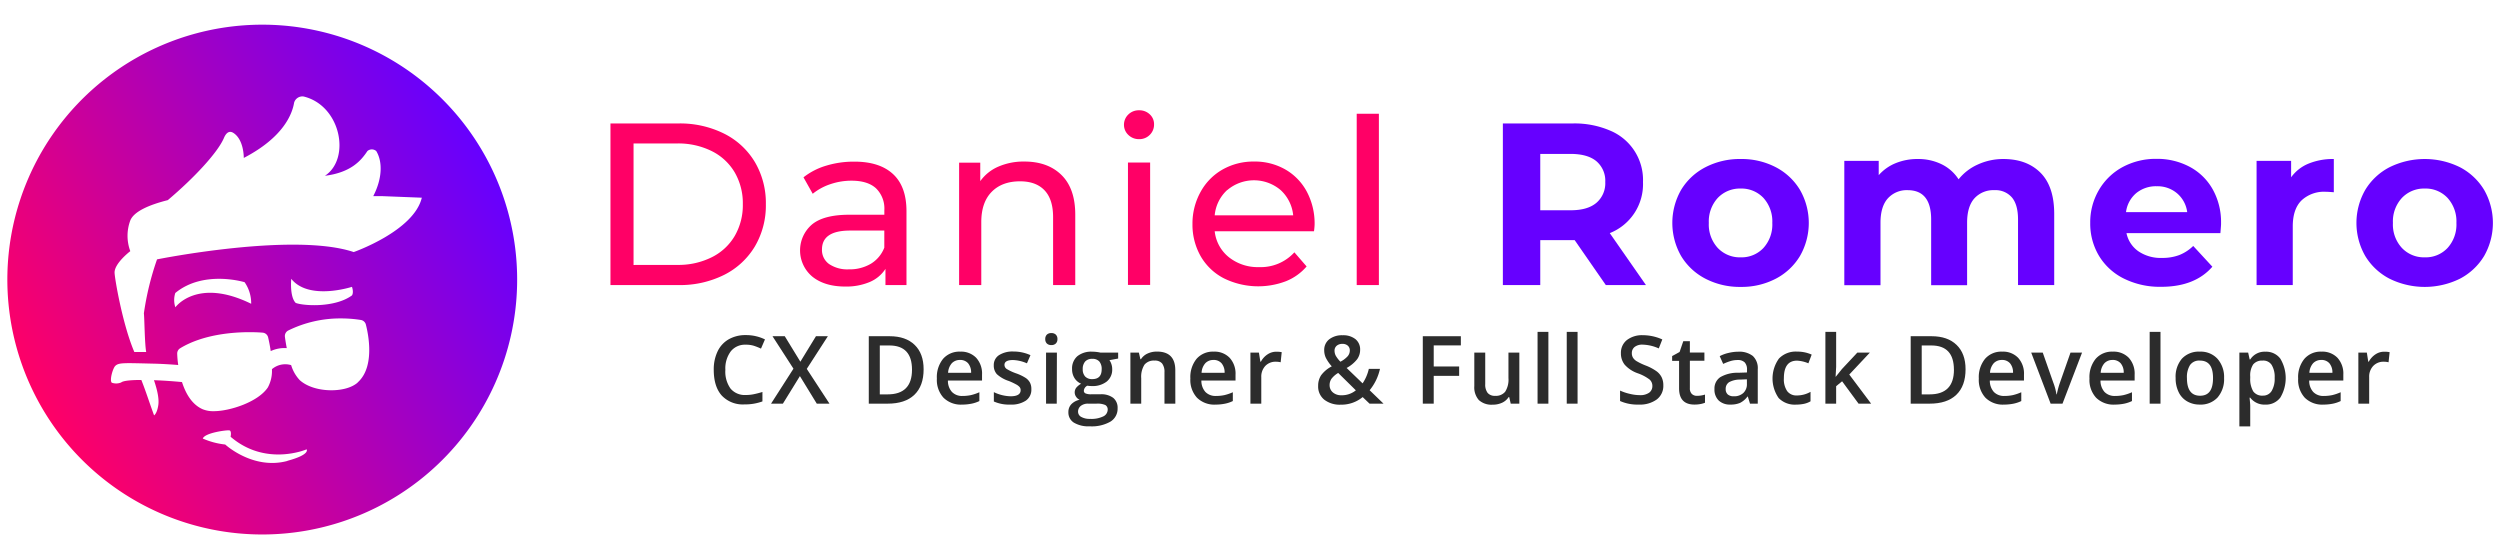 <svg xmlns="http://www.w3.org/2000/svg" xmlns:xlink="http://www.w3.org/1999/xlink" viewBox="0 0 760 170"><defs><style>.cls-1{fill:#f06;}.cls-2{fill:#60f;}.cls-3{fill:#2c2c2c;}.cls-4{fill:url(#Degradado_sin_nombre_12);}</style><linearGradient id="Degradado_sin_nombre_12" x1="12.62" y1="123.75" x2="146.84" y2="46.25" gradientUnits="userSpaceOnUse"><stop offset="0" stop-color="#f06"/><stop offset="1" stop-color="#60f"/></linearGradient></defs><title>logo-daniel-romero</title><g id="Papelería"><path class="cls-1" d="M185.58,37.53h20.71a30,30,0,0,1,13.83,3.09,22.68,22.68,0,0,1,9.37,8.66,24.51,24.51,0,0,1,3.33,12.81,24.51,24.51,0,0,1-3.33,12.81,22.77,22.77,0,0,1-9.37,8.67,30,30,0,0,1-13.83,3.09H185.58Zm20.29,43a22.67,22.67,0,0,0,10.49-2.32,16.61,16.61,0,0,0,7-6.49,18.64,18.64,0,0,0,2.46-9.65,18.67,18.67,0,0,0-2.46-9.65,16.67,16.67,0,0,0-7-6.49,22.8,22.8,0,0,0-10.49-2.32H192.6V80.55Z"/><path class="cls-1" d="M271.46,52.9q4.11,3.78,4.11,11.3V86.66h-6.39V81.74a10.59,10.59,0,0,1-4.81,4,18.37,18.37,0,0,1-7.4,1.37q-6.26,0-10-3a10.38,10.38,0,0,1-.17-15.83q3.57-3,11.37-3h10.67V63.92a8.57,8.57,0,0,0-2.53-6.67c-1.68-1.54-4.16-2.32-7.44-2.32A19.87,19.87,0,0,0,252.4,56a16.88,16.88,0,0,0-5.33,2.91l-2.81-5a20.46,20.46,0,0,1,6.88-3.54,28.76,28.76,0,0,1,8.49-1.23Q267.35,49.11,271.46,52.9Zm-6.7,27.27a9.88,9.88,0,0,0,4.07-4.88v-5.2H258.44q-8.56,0-8.56,5.76a5.21,5.21,0,0,0,2.17,4.42,9.92,9.92,0,0,0,6,1.61A12.61,12.61,0,0,0,264.76,80.17Z"/><path class="cls-1" d="M322.7,53.21q4.17,4.11,4.18,12V86.66h-6.74V66q0-5.4-2.6-8.14c-1.73-1.82-4.21-2.74-7.44-2.74q-5.48,0-8.63,3.2t-3.16,9.16V86.66h-6.74V49.46H298v5.61a13.1,13.1,0,0,1,5.51-4.42,19.22,19.22,0,0,1,7.89-1.54Q318.53,49.11,322.7,53.21Z"/><path class="cls-1" d="M343,41A4.17,4.17,0,0,1,341.69,38,4.29,4.29,0,0,1,343,34.82a4.46,4.46,0,0,1,3.27-1.29,4.54,4.54,0,0,1,3.26,1.23,4,4,0,0,1,1.3,3.05,4.31,4.31,0,0,1-1.3,3.19,4.39,4.39,0,0,1-3.26,1.3A4.52,4.52,0,0,1,343,41Zm-.1,8.42h6.74v37.2h-6.74Z"/><path class="cls-1" d="M399.45,70.3H369.27a11.67,11.67,0,0,0,4.32,7.9,14.07,14.07,0,0,0,9.16,3,13.8,13.8,0,0,0,10.74-4.49L397.21,81a16.16,16.16,0,0,1-6.29,4.49,23.64,23.64,0,0,1-18.84-.87A17.22,17.22,0,0,1,365,77.88a19.4,19.4,0,0,1-2.49-9.82A19.79,19.79,0,0,1,365,58.3a17.37,17.37,0,0,1,6.67-6.77,19,19,0,0,1,9.58-2.42,18.63,18.63,0,0,1,9.51,2.42,17,17,0,0,1,6.53,6.77,20.62,20.62,0,0,1,2.35,10A17.65,17.65,0,0,1,399.45,70.3ZM373.1,57.74a11.86,11.86,0,0,0-3.83,7.72h23.86a11.94,11.94,0,0,0-3.82-7.68,12.54,12.54,0,0,0-16.21,0Z"/><path class="cls-1" d="M412.44,34.58h6.74V86.66h-6.74Z"/><path class="cls-2" d="M488.17,86.66,478.7,73H468.24V86.66H456.87V37.53h21.26a27.31,27.31,0,0,1,11.34,2.17,16.24,16.24,0,0,1,10,15.65,16,16,0,0,1-10.1,15.52l11,15.79ZM485.29,49q-2.66-2.2-7.79-2.21h-9.26V63.92h9.26q5.13,0,7.79-2.25A7.8,7.8,0,0,0,488,55.35,7.78,7.78,0,0,0,485.29,49Z"/><path class="cls-2" d="M518.46,84.73a18.53,18.53,0,0,1-7.41-6.92,20.26,20.26,0,0,1,0-20.07,18.51,18.51,0,0,1,7.41-6.91,22.67,22.67,0,0,1,10.7-2.49,22.43,22.43,0,0,1,10.67,2.49,18.53,18.53,0,0,1,7.37,6.91,20.19,20.19,0,0,1,0,20.07,18.55,18.55,0,0,1-7.37,6.92,22.43,22.43,0,0,1-10.67,2.49A22.67,22.67,0,0,1,518.46,84.73Zm17.62-9.34a10.58,10.58,0,0,0,2.7-7.61,10.62,10.62,0,0,0-2.7-7.62,9.16,9.16,0,0,0-6.92-2.84,9.27,9.27,0,0,0-6.95,2.84,10.56,10.56,0,0,0-2.73,7.62,10.51,10.51,0,0,0,2.73,7.61,9.23,9.23,0,0,0,6.95,2.84A9.12,9.12,0,0,0,536.08,75.39Z"/><path class="cls-2" d="M620.31,52.51q4.17,4.18,4.17,12.53V86.66h-11V66.72q0-4.48-1.86-6.7a6.56,6.56,0,0,0-5.3-2.21,7.79,7.79,0,0,0-6.1,2.49Q598,62.79,598,67.71v19H587.07V66.72q0-8.91-7.16-8.91a7.73,7.73,0,0,0-6,2.49q-2.24,2.49-2.24,7.41v19h-11V48.9h10.46v4.35a13.74,13.74,0,0,1,5.16-3.65,17.38,17.38,0,0,1,6.7-1.26,16.12,16.12,0,0,1,7.23,1.58,12.78,12.78,0,0,1,5.19,4.59A15.64,15.64,0,0,1,601.28,50,18.46,18.46,0,0,1,609,48.34Q616.14,48.34,620.31,52.51Z"/><path class="cls-2" d="M675,70.87H646.45a8.91,8.91,0,0,0,3.65,5.54,12.08,12.08,0,0,0,7.16,2,14.59,14.59,0,0,0,5.23-.87,12.81,12.81,0,0,0,4.25-2.77l5.82,6.31q-5.32,6.11-15.58,6.11a24.64,24.64,0,0,1-11.3-2.49,18.24,18.24,0,0,1-7.58-6.92,19,19,0,0,1-2.67-10,19.32,19.32,0,0,1,2.63-10,18.51,18.51,0,0,1,7.23-7,21.28,21.28,0,0,1,10.29-2.49,21,21,0,0,1,10,2.38,17.37,17.37,0,0,1,7.06,6.85,20.37,20.37,0,0,1,2.56,10.35C675.23,68.06,675.16,69,675,70.87ZM649.4,58.72a9,9,0,0,0-3.09,5.76h18.6a9,9,0,0,0-3.09-5.72,9.2,9.2,0,0,0-6.17-2.14A9.45,9.45,0,0,0,649.4,58.72Z"/><path class="cls-2" d="M701.8,49.74a19.56,19.56,0,0,1,7.68-1.4v10.1c-1.21-.09-2-.14-2.45-.14a10,10,0,0,0-7.37,2.63Q697,63.57,697,68.83V86.66H686V48.9H696.5v5A12.2,12.2,0,0,1,701.8,49.74Z"/><path class="cls-2" d="M726.43,84.73a18.57,18.57,0,0,1-7.4-6.92,20.19,20.19,0,0,1,0-20.07,18.55,18.55,0,0,1,7.4-6.91,24.19,24.19,0,0,1,21.38,0,18.6,18.6,0,0,1,7.37,6.91,20.26,20.26,0,0,1,0,20.07,18.62,18.62,0,0,1-7.37,6.92,24.19,24.19,0,0,1-21.38,0Zm17.62-9.34a10.58,10.58,0,0,0,2.7-7.61,10.62,10.62,0,0,0-2.7-7.62,9.12,9.12,0,0,0-6.91-2.84,9.24,9.24,0,0,0-6.95,2.84,10.52,10.52,0,0,0-2.74,7.62,10.48,10.48,0,0,0,2.74,7.61,9.2,9.2,0,0,0,6.95,2.84A9.09,9.09,0,0,0,744.05,75.39Z"/><path class="cls-3" d="M226.71,104.79a5.51,5.51,0,0,0-4.54,2,8.7,8.7,0,0,0-1.66,5.65,8.83,8.83,0,0,0,1.59,5.71,5.64,5.64,0,0,0,4.61,1.93,11.74,11.74,0,0,0,2.53-.26c.81-.17,1.66-.39,2.54-.66v2.87a15.38,15.38,0,0,1-5.47.91,8.77,8.77,0,0,1-6.92-2.72q-2.41-2.73-2.41-7.81a12.6,12.6,0,0,1,1.17-5.59,8.35,8.35,0,0,1,3.39-3.68,10.22,10.22,0,0,1,5.2-1.27,13.07,13.07,0,0,1,5.81,1.31l-1.21,2.8a17.83,17.83,0,0,0-2.19-.87A7.93,7.93,0,0,0,226.71,104.79Z"/><path class="cls-3" d="M252.16,122.71H248.3l-5.13-8.38L238,122.71H234.4l6.81-10.63-6.37-9.87h3.73l4.74,7.75,4.74-7.75h3.62l-6.41,9.93Z"/><path class="cls-3" d="M280.78,112.26q0,5.08-2.82,7.77c-1.88,1.79-4.58,2.68-8.12,2.68h-5.73v-20.5h6.34q4.89,0,7.61,2.64C279.87,106.6,280.78,109.08,280.78,112.26Zm-3.53.12q0-7.36-6.89-7.36h-2.9v14.87h2.38Q277.25,119.89,277.25,112.38Z"/><path class="cls-3" d="M292.47,123a7.5,7.5,0,0,1-5.66-2.11,8,8,0,0,1-2-5.81,8.8,8.8,0,0,1,1.89-6,6.56,6.56,0,0,1,5.21-2.18,6.37,6.37,0,0,1,4.85,1.87,7.1,7.1,0,0,1,1.78,5.13v1.78H288.17a5,5,0,0,0,1.22,3.47,4.23,4.23,0,0,0,3.24,1.22,12.1,12.1,0,0,0,2.55-.26,14,14,0,0,0,2.55-.87v2.68a9.85,9.85,0,0,1-2.44.81A14.83,14.83,0,0,1,292.47,123Zm-.6-13.57a3.32,3.32,0,0,0-2.52,1,4.76,4.76,0,0,0-1.13,2.91h7a4.35,4.35,0,0,0-.92-2.91A3.18,3.18,0,0,0,291.87,109.42Z"/><path class="cls-3" d="M313.53,118.29a4,4,0,0,1-1.66,3.49,7.9,7.9,0,0,1-4.74,1.21,11.19,11.19,0,0,1-5-.94v-2.84a12.26,12.26,0,0,0,5.09,1.26c2,0,3.05-.61,3.05-1.84a1.43,1.43,0,0,0-.34-1,3.87,3.87,0,0,0-1.11-.81,19.9,19.9,0,0,0-2.14-1,9.91,9.91,0,0,1-3.63-2.07,3.85,3.85,0,0,1-.94-2.7,3.54,3.54,0,0,1,1.6-3.09,7.66,7.66,0,0,1,4.37-1.1,12.4,12.4,0,0,1,5.18,1.11l-1.07,2.48a11.49,11.49,0,0,0-4.22-1c-1.74,0-2.61.49-2.61,1.48a1.51,1.51,0,0,0,.68,1.24,15.33,15.33,0,0,0,3,1.38,13.89,13.89,0,0,1,2.79,1.36,4,4,0,0,1,1.29,1.43A4.12,4.12,0,0,1,313.53,118.29Z"/><path class="cls-3" d="M317.76,103.09a1.83,1.83,0,0,1,.48-1.36,1.86,1.86,0,0,1,1.38-.47,1.82,1.82,0,0,1,1.35.47,1.8,1.8,0,0,1,.49,1.36,1.77,1.77,0,0,1-.49,1.33,1.83,1.83,0,0,1-1.35.48,1.87,1.87,0,0,1-1.38-.48A1.81,1.81,0,0,1,317.76,103.09Zm3.49,19.62H318V107.2h3.3Z"/><path class="cls-3" d="M339.92,107.2V109l-2.65.49a4.41,4.41,0,0,1,.6,1.21,4.73,4.73,0,0,1,.24,1.51,4.63,4.63,0,0,1-1.65,3.77,6.93,6.93,0,0,1-4.56,1.38,7.84,7.84,0,0,1-1.35-.11,1.85,1.85,0,0,0-1.06,1.54.85.85,0,0,0,.49.8,4.3,4.3,0,0,0,1.83.27h2.71a6,6,0,0,1,3.9,1.09,3.84,3.84,0,0,1,1.33,3.16,4.58,4.58,0,0,1-2.17,4.06,11.4,11.4,0,0,1-6.28,1.43,8.64,8.64,0,0,1-4.84-1.12,3.61,3.61,0,0,1-1.67-3.2,3.41,3.41,0,0,1,.9-2.4,4.87,4.87,0,0,1,2.53-1.35,2.43,2.43,0,0,1-1.08-.91,2.33,2.33,0,0,1,.06-2.78,5.43,5.43,0,0,1,1.46-1.19,4.39,4.39,0,0,1-2-1.69,5,5,0,0,1-.75-2.75,4.92,4.92,0,0,1,1.59-3.91,6.7,6.7,0,0,1,4.54-1.39,11.14,11.14,0,0,1,1.38.09,9.66,9.66,0,0,1,1.09.19Zm-12.19,17.93a1.79,1.79,0,0,0,1,1.63,5.21,5.21,0,0,0,2.7.58,8.24,8.24,0,0,0,4-.77,2.32,2.32,0,0,0,1.31-2,1.55,1.55,0,0,0-.72-1.44,5.89,5.89,0,0,0-2.68-.42h-2.5a3.5,3.5,0,0,0-2.25.66A2.2,2.2,0,0,0,327.73,125.13Zm1.42-12.91a3.15,3.15,0,0,0,.75,2.25,2.85,2.85,0,0,0,2.15.78c1.91,0,2.86-1,2.86-3a3.5,3.5,0,0,0-.7-2.34,2.7,2.7,0,0,0-2.16-.82,2.77,2.77,0,0,0-2.16.81A3.4,3.4,0,0,0,329.15,112.22Z"/><path class="cls-3" d="M357.3,122.71H354v-9.53a4.18,4.18,0,0,0-.72-2.68,2.78,2.78,0,0,0-2.29-.88,3.67,3.67,0,0,0-3.06,1.23,6.84,6.84,0,0,0-1,4.14v7.72h-3.29V107.2h2.58l.46,2h.17a4.66,4.66,0,0,1,2-1.72,6.69,6.69,0,0,1,2.86-.6q5.58,0,5.58,5.68Z"/><path class="cls-3" d="M369.53,123a7.48,7.48,0,0,1-5.66-2.11,8,8,0,0,1-2-5.81,8.8,8.8,0,0,1,1.89-6,6.54,6.54,0,0,1,5.2-2.18,6.35,6.35,0,0,1,4.85,1.87,7.1,7.1,0,0,1,1.79,5.13v1.78H365.22a5.08,5.08,0,0,0,1.22,3.47,4.26,4.26,0,0,0,3.24,1.22,12.13,12.13,0,0,0,2.56-.26,13.93,13.93,0,0,0,2.54-.87v2.68a9.72,9.72,0,0,1-2.44.81A14.8,14.8,0,0,1,369.53,123Zm-.61-13.57a3.31,3.31,0,0,0-2.51,1,4.7,4.7,0,0,0-1.13,2.91h7a4.3,4.3,0,0,0-.93-2.91A3.17,3.17,0,0,0,368.92,109.42Z"/><path class="cls-3" d="M388,106.92a8.2,8.2,0,0,1,1.64.14l-.32,3.07a6.41,6.41,0,0,0-1.46-.17,4.27,4.27,0,0,0-3.21,1.29,4.72,4.72,0,0,0-1.22,3.36v8.1h-3.3V107.2h2.58l.44,2.74h.17a6,6,0,0,1,2-2.2A4.74,4.74,0,0,1,388,106.92Z"/><path class="cls-3" d="M400.72,117.29a5.7,5.7,0,0,1,.9-3.21,9.39,9.39,0,0,1,3.24-2.71,12,12,0,0,1-1.82-2.63,5.41,5.41,0,0,1-.48-2.22,4.09,4.09,0,0,1,1.52-3.37,6.31,6.31,0,0,1,4.09-1.23,5.92,5.92,0,0,1,3.9,1.19,4,4,0,0,1,1.41,3.24,4.83,4.83,0,0,1-.94,2.9,10.36,10.36,0,0,1-3.17,2.61l4.86,4.68a12.94,12.94,0,0,0,1.89-4.4h3.39a15.39,15.39,0,0,1-3.14,6.49l4.22,4.08h-4.25l-2.09-2a10.09,10.09,0,0,1-6.63,2.31,7.66,7.66,0,0,1-5.06-1.53A5.11,5.11,0,0,1,400.72,117.29Zm7.07,2.87a6.7,6.7,0,0,0,4.39-1.5l-5.37-5.29a7.18,7.18,0,0,0-2.05,1.79,3.37,3.37,0,0,0-.56,1.9,2.85,2.85,0,0,0,1,2.24A3.83,3.83,0,0,0,407.79,120.16Zm-2.09-13.53a3.25,3.25,0,0,0,.47,1.67,9.35,9.35,0,0,0,1.31,1.66,7.71,7.71,0,0,0,2.22-1.67,2.66,2.66,0,0,0,.64-1.75,1.87,1.87,0,0,0-.61-1.46,2.37,2.37,0,0,0-1.62-.54,2.59,2.59,0,0,0-1.76.57A1.92,1.92,0,0,0,405.7,106.63Z"/><path class="cls-3" d="M435.85,122.71h-3.32v-20.5H444.1V105h-8.25v6.41h7.73v2.85h-7.73Z"/><path class="cls-3" d="M459.26,122.71l-.46-2h-.17a4.71,4.71,0,0,1-1.95,1.7,6.57,6.57,0,0,1-2.9.61,5.68,5.68,0,0,1-4.21-1.4,5.83,5.83,0,0,1-1.38-4.25V107.2h3.32v9.57a4.15,4.15,0,0,0,.73,2.67,2.78,2.78,0,0,0,2.28.89,3.62,3.62,0,0,0,3.05-1.24,6.83,6.83,0,0,0,1-4.16V107.2h3.31v15.51Z"/><path class="cls-3" d="M470.71,122.71h-3.29V100.89h3.29Z"/><path class="cls-3" d="M479.58,122.71h-3.29V100.89h3.29Z"/><path class="cls-3" d="M505.65,117.14a5.16,5.16,0,0,1-2,4.3,8.67,8.67,0,0,1-5.46,1.55,13,13,0,0,1-5.69-1.08v-3.17a15.21,15.21,0,0,0,3,1,12.76,12.76,0,0,0,2.94.38,4.63,4.63,0,0,0,2.93-.76,2.44,2.44,0,0,0,.95-2,2.54,2.54,0,0,0-.87-2,13.11,13.11,0,0,0-3.59-1.89,9.48,9.48,0,0,1-3.95-2.6,5.46,5.46,0,0,1-1.15-3.5,4.9,4.9,0,0,1,1.82-4,7.56,7.56,0,0,1,4.89-1.47,14.41,14.41,0,0,1,5.87,1.29l-1.07,2.73a12.73,12.73,0,0,0-4.88-1.15,3.75,3.75,0,0,0-2.47.71,2.32,2.32,0,0,0-.84,1.87,2.6,2.6,0,0,0,.34,1.37,3.32,3.32,0,0,0,1.1,1.07,18.5,18.5,0,0,0,2.78,1.33,14.85,14.85,0,0,1,3.31,1.76,5.07,5.07,0,0,1,1.54,1.83A5.52,5.52,0,0,1,505.65,117.14Z"/><path class="cls-3" d="M515.91,120.33a8,8,0,0,0,2.41-.38v2.48a6.64,6.64,0,0,1-1.4.4,9.61,9.61,0,0,1-1.79.16c-3.12,0-4.69-1.64-4.69-4.93V109.7h-2.11v-1.46L510.6,107l1.12-3.28h2v3.45h4.42v2.5h-4.42V118a2.31,2.31,0,0,0,.6,1.76A2.17,2.17,0,0,0,515.91,120.33Z"/><path class="cls-3" d="M532,122.71l-.66-2.16h-.11a6.29,6.29,0,0,1-2.26,1.93,7.16,7.16,0,0,1-2.91.51,4.93,4.93,0,0,1-3.57-1.23,4.6,4.6,0,0,1-1.29-3.49,4.11,4.11,0,0,1,1.78-3.62,10.28,10.28,0,0,1,5.43-1.33l2.68-.09v-.83a3.14,3.14,0,0,0-.69-2.22,2.87,2.87,0,0,0-2.16-.73,7.25,7.25,0,0,0-2.28.35,16.81,16.81,0,0,0-2.11.83l-1.06-2.36a11,11,0,0,1,2.76-1,12.64,12.64,0,0,1,2.83-.35,6.7,6.7,0,0,1,4.47,1.29,5.06,5.06,0,0,1,1.51,4.05v10.45Zm-4.91-2.24a4.06,4.06,0,0,0,2.88-1,3.62,3.62,0,0,0,1.09-2.81v-1.35l-2,.08a6.92,6.92,0,0,0-3.39.78,2.37,2.37,0,0,0-1.06,2.12,2.08,2.08,0,0,0,.62,1.61A2.64,2.64,0,0,0,527.08,120.47Z"/><path class="cls-3" d="M546.06,123a6.8,6.8,0,0,1-5.35-2A10.4,10.4,0,0,1,540.8,109a7.07,7.07,0,0,1,5.53-2.11,10.49,10.49,0,0,1,4.42.91l-1,2.65a10,10,0,0,0-3.45-.81q-4,0-4,5.34a6.38,6.38,0,0,0,1,3.92,3.47,3.47,0,0,0,2.94,1.32,8.41,8.41,0,0,0,4.16-1.1V122a6.53,6.53,0,0,1-1.88.74A11.36,11.36,0,0,1,546.06,123Z"/><path class="cls-3" d="M558.08,114.52l1.86-2.32,4.68-5h3.81l-6.25,6.66,6.64,8.85H565l-5-6.8-1.81,1.49v5.31h-3.27V100.89h3.27v10.65l-.17,3Z"/><path class="cls-3" d="M597.53,112.26q0,5.08-2.82,7.77t-8.12,2.68h-5.74v-20.5h6.34q4.89,0,7.61,2.64C596.62,106.6,597.53,109.08,597.53,112.26Zm-3.54.12q0-7.36-6.88-7.36H584.2v14.87h2.39Q594,119.89,594,112.38Z"/><path class="cls-3" d="M609.21,123a7.47,7.47,0,0,1-5.65-2.11,8,8,0,0,1-2-5.81,8.8,8.8,0,0,1,1.9-6,6.53,6.53,0,0,1,5.2-2.18,6.35,6.35,0,0,1,4.85,1.87,7.1,7.1,0,0,1,1.78,5.13v1.78H604.91a5.08,5.08,0,0,0,1.22,3.47,4.26,4.26,0,0,0,3.24,1.22,12.2,12.2,0,0,0,2.56-.26,13.93,13.93,0,0,0,2.54-.87v2.68a9.72,9.72,0,0,1-2.44.81A14.83,14.83,0,0,1,609.21,123Zm-.6-13.57a3.32,3.32,0,0,0-2.52,1,4.82,4.82,0,0,0-1.13,2.91h7a4.24,4.24,0,0,0-.92-2.91A3.17,3.17,0,0,0,608.61,109.42Z"/><path class="cls-3" d="M623.39,122.71l-5.9-15.51H621l3.16,9a17.83,17.83,0,0,1,1,3.67h.11a25.64,25.64,0,0,1,1-3.67l3.16-9h3.51L627,122.71Z"/><path class="cls-3" d="M642.86,123a7.5,7.5,0,0,1-5.66-2.11,8,8,0,0,1-2-5.81,8.8,8.8,0,0,1,1.89-6,6.54,6.54,0,0,1,5.2-2.18,6.39,6.39,0,0,1,4.86,1.87,7.14,7.14,0,0,1,1.78,5.13v1.78H638.55a5.13,5.13,0,0,0,1.22,3.47,4.26,4.26,0,0,0,3.24,1.22,12.13,12.13,0,0,0,2.56-.26,14.27,14.27,0,0,0,2.55-.87v2.68a10,10,0,0,1-2.44.81A15,15,0,0,1,642.86,123Zm-.61-13.57a3.31,3.31,0,0,0-2.51,1,4.76,4.76,0,0,0-1.13,2.91h7a4.3,4.3,0,0,0-.93-2.91A3.17,3.17,0,0,0,642.25,109.42Z"/><path class="cls-3" d="M656.79,122.71H653.5V100.89h3.29Z"/><path class="cls-3" d="M676.12,114.93a8.46,8.46,0,0,1-2,5.93,7,7,0,0,1-5.42,2.13,7.43,7.43,0,0,1-3.85-1,6.38,6.38,0,0,1-2.56-2.82,9.54,9.54,0,0,1-.9-4.26,8.41,8.41,0,0,1,1.93-5.89,7,7,0,0,1,5.46-2.12,6.86,6.86,0,0,1,5.33,2.17A8.35,8.35,0,0,1,676.12,114.93Zm-11.29,0c0,3.58,1.33,5.37,4,5.37s3.93-1.79,3.93-5.37-1.32-5.31-4-5.31a3.35,3.35,0,0,0-3,1.37A6.91,6.91,0,0,0,664.83,114.93Z"/><path class="cls-3" d="M688.64,123a5.43,5.43,0,0,1-4.57-2.11h-.2c.13,1.3.2,2.1.2,2.38v6.35h-3.3V107.2h2.67c.07.29.23,1,.46,2.08h.17a5.16,5.16,0,0,1,4.62-2.36,5.38,5.38,0,0,1,4.53,2.11,11.52,11.52,0,0,1,0,11.83A5.44,5.44,0,0,1,688.64,123Zm-.8-13.37a3.42,3.42,0,0,0-2.87,1.15,6,6,0,0,0-.9,3.67v.49A7.33,7.33,0,0,0,685,119a3.34,3.34,0,0,0,2.94,1.27,3,3,0,0,0,2.63-1.4,7.24,7.24,0,0,0,.93-4,7,7,0,0,0-.92-3.94A3,3,0,0,0,687.84,109.62Z"/><path class="cls-3" d="M706.3,123a7.5,7.5,0,0,1-5.66-2.11,8,8,0,0,1-2-5.81,8.75,8.75,0,0,1,1.9-6,6.53,6.53,0,0,1,5.2-2.18,6.37,6.37,0,0,1,4.85,1.87,7.1,7.1,0,0,1,1.78,5.13v1.78H702a5,5,0,0,0,1.22,3.47,4.23,4.23,0,0,0,3.24,1.22,12.2,12.2,0,0,0,2.56-.26,14.19,14.19,0,0,0,2.54-.87v2.68a9.85,9.85,0,0,1-2.44.81A14.83,14.83,0,0,1,706.3,123Zm-.6-13.57a3.32,3.32,0,0,0-2.52,1,4.76,4.76,0,0,0-1.13,2.91h7a4.29,4.29,0,0,0-.92-2.91A3.17,3.17,0,0,0,705.7,109.42Z"/><path class="cls-3" d="M724.81,106.92a8.2,8.2,0,0,1,1.64.14l-.33,3.07a6.26,6.26,0,0,0-1.45-.17,4.27,4.27,0,0,0-3.21,1.29,4.68,4.68,0,0,0-1.23,3.36v8.1h-3.29V107.2h2.58l.43,2.74h.17a6.13,6.13,0,0,1,2-2.2A4.69,4.69,0,0,1,724.81,106.92Z"/><path class="cls-4" d="M148.93,50.13A77.49,77.49,0,1,0,114.6,154.19,77.49,77.49,0,0,0,148.93,50.13Zm-61.57,90c-10.46,2.81-18.9-5-18.9-5a22.81,22.81,0,0,1-6.81-1.81c.61-1.76,7.27-2.62,8.06-2.49s.39,1.94.39,1.94c10.71,9.21,23.11,3.83,23.11,3.83S94.48,138.18,87.36,140.09Zm21.37-23.83c-1.69,1.49-4.61,2.34-8,2.34h0c-3.9,0-7.49-1.15-9.61-3.08A11.47,11.47,0,0,1,88.51,111a6.22,6.22,0,0,0-5.84,1.23,10.53,10.53,0,0,1-1.25,5.56C78.44,122.23,69.84,125,65,125a8.4,8.4,0,0,1-3.41-.6c-3.29-1.45-5.18-4.87-6.26-8.25-2.89-.28-5.84-.48-8.52-.57,1.09,3.21,1.59,5.78,1.31,7.62-.4,2.59-1.28,3.07-1.28,3.07-1.63-4.45-2.35-6.91-3.87-10.76-3.2,0-5.54.24-6.12.75a3.9,3.9,0,0,1-2.87.08c-.74-.73.32-4.36,1.05-5.09,1.06-1.06,2.68-.91,11.71-.7,2.94.07,5.71.27,7.44.41a30.15,30.15,0,0,1-.31-3.46,1.87,1.87,0,0,1,.9-1.63c7-4.26,16.19-4.89,21.09-4.89,2.37,0,3.9.14,4,.15a1.87,1.87,0,0,1,1.65,1.43c.15.65.51,2.23.79,4.17a9.93,9.93,0,0,1,4.88-.9c-.32-1.61-.5-2.91-.57-3.47a1.89,1.89,0,0,1,1-1.88A35.8,35.8,0,0,1,103.7,96.8a38.54,38.54,0,0,1,6,.47,1.89,1.89,0,0,1,1.51,1.34C111.32,99.11,114.67,111,108.73,116.26ZM53.29,89.07c8.62-7.11,21.07-3.28,21.07-3.28a11.2,11.2,0,0,1,2,6.56c-16.49-8.1-23.05,1.07-23.05,1.07A6.94,6.94,0,0,1,53.29,89.07Zm35.25-4.31C93.89,91.48,107,87.2,107,87.2c.61,1.83,0,2.6,0,2.6-5.19,3.81-14.72,3.2-17.1,2.29C88,90.2,88.54,84.76,88.54,84.76Zm19-8.13c-18.28-6.14-59.8,2.22-59.8,2.22a86.83,86.83,0,0,0-4,16.39c.18,1.46.23,9.2.7,11.76H40.83c-3.61-8.45-6-22.59-6-24.16,0-2.85,4.78-6.49,4.78-6.49a13.36,13.36,0,0,1,0-9.33c1.1-2.72,5.63-4.72,11.4-6.18,8-6.75,15.17-14.45,17.08-18.93.35-.82,1.26-2.56,2.91-1.47,3.2,2.1,3.11,7.57,3.11,7.57,12-6.24,14.71-13.27,15.3-16.8a2.62,2.62,0,0,1,2.91-1.87c11.32,2.78,14.38,18.88,6.46,24.1,7.91-1,11-4.62,12.91-7.52a2.06,2.06,0,0,1,2.69,0c2,3.3,1.81,8.45-.91,13.7l2.58,0,12.18.48C125.83,70.23,107.52,76.63,107.52,76.63Z"/></g></svg>